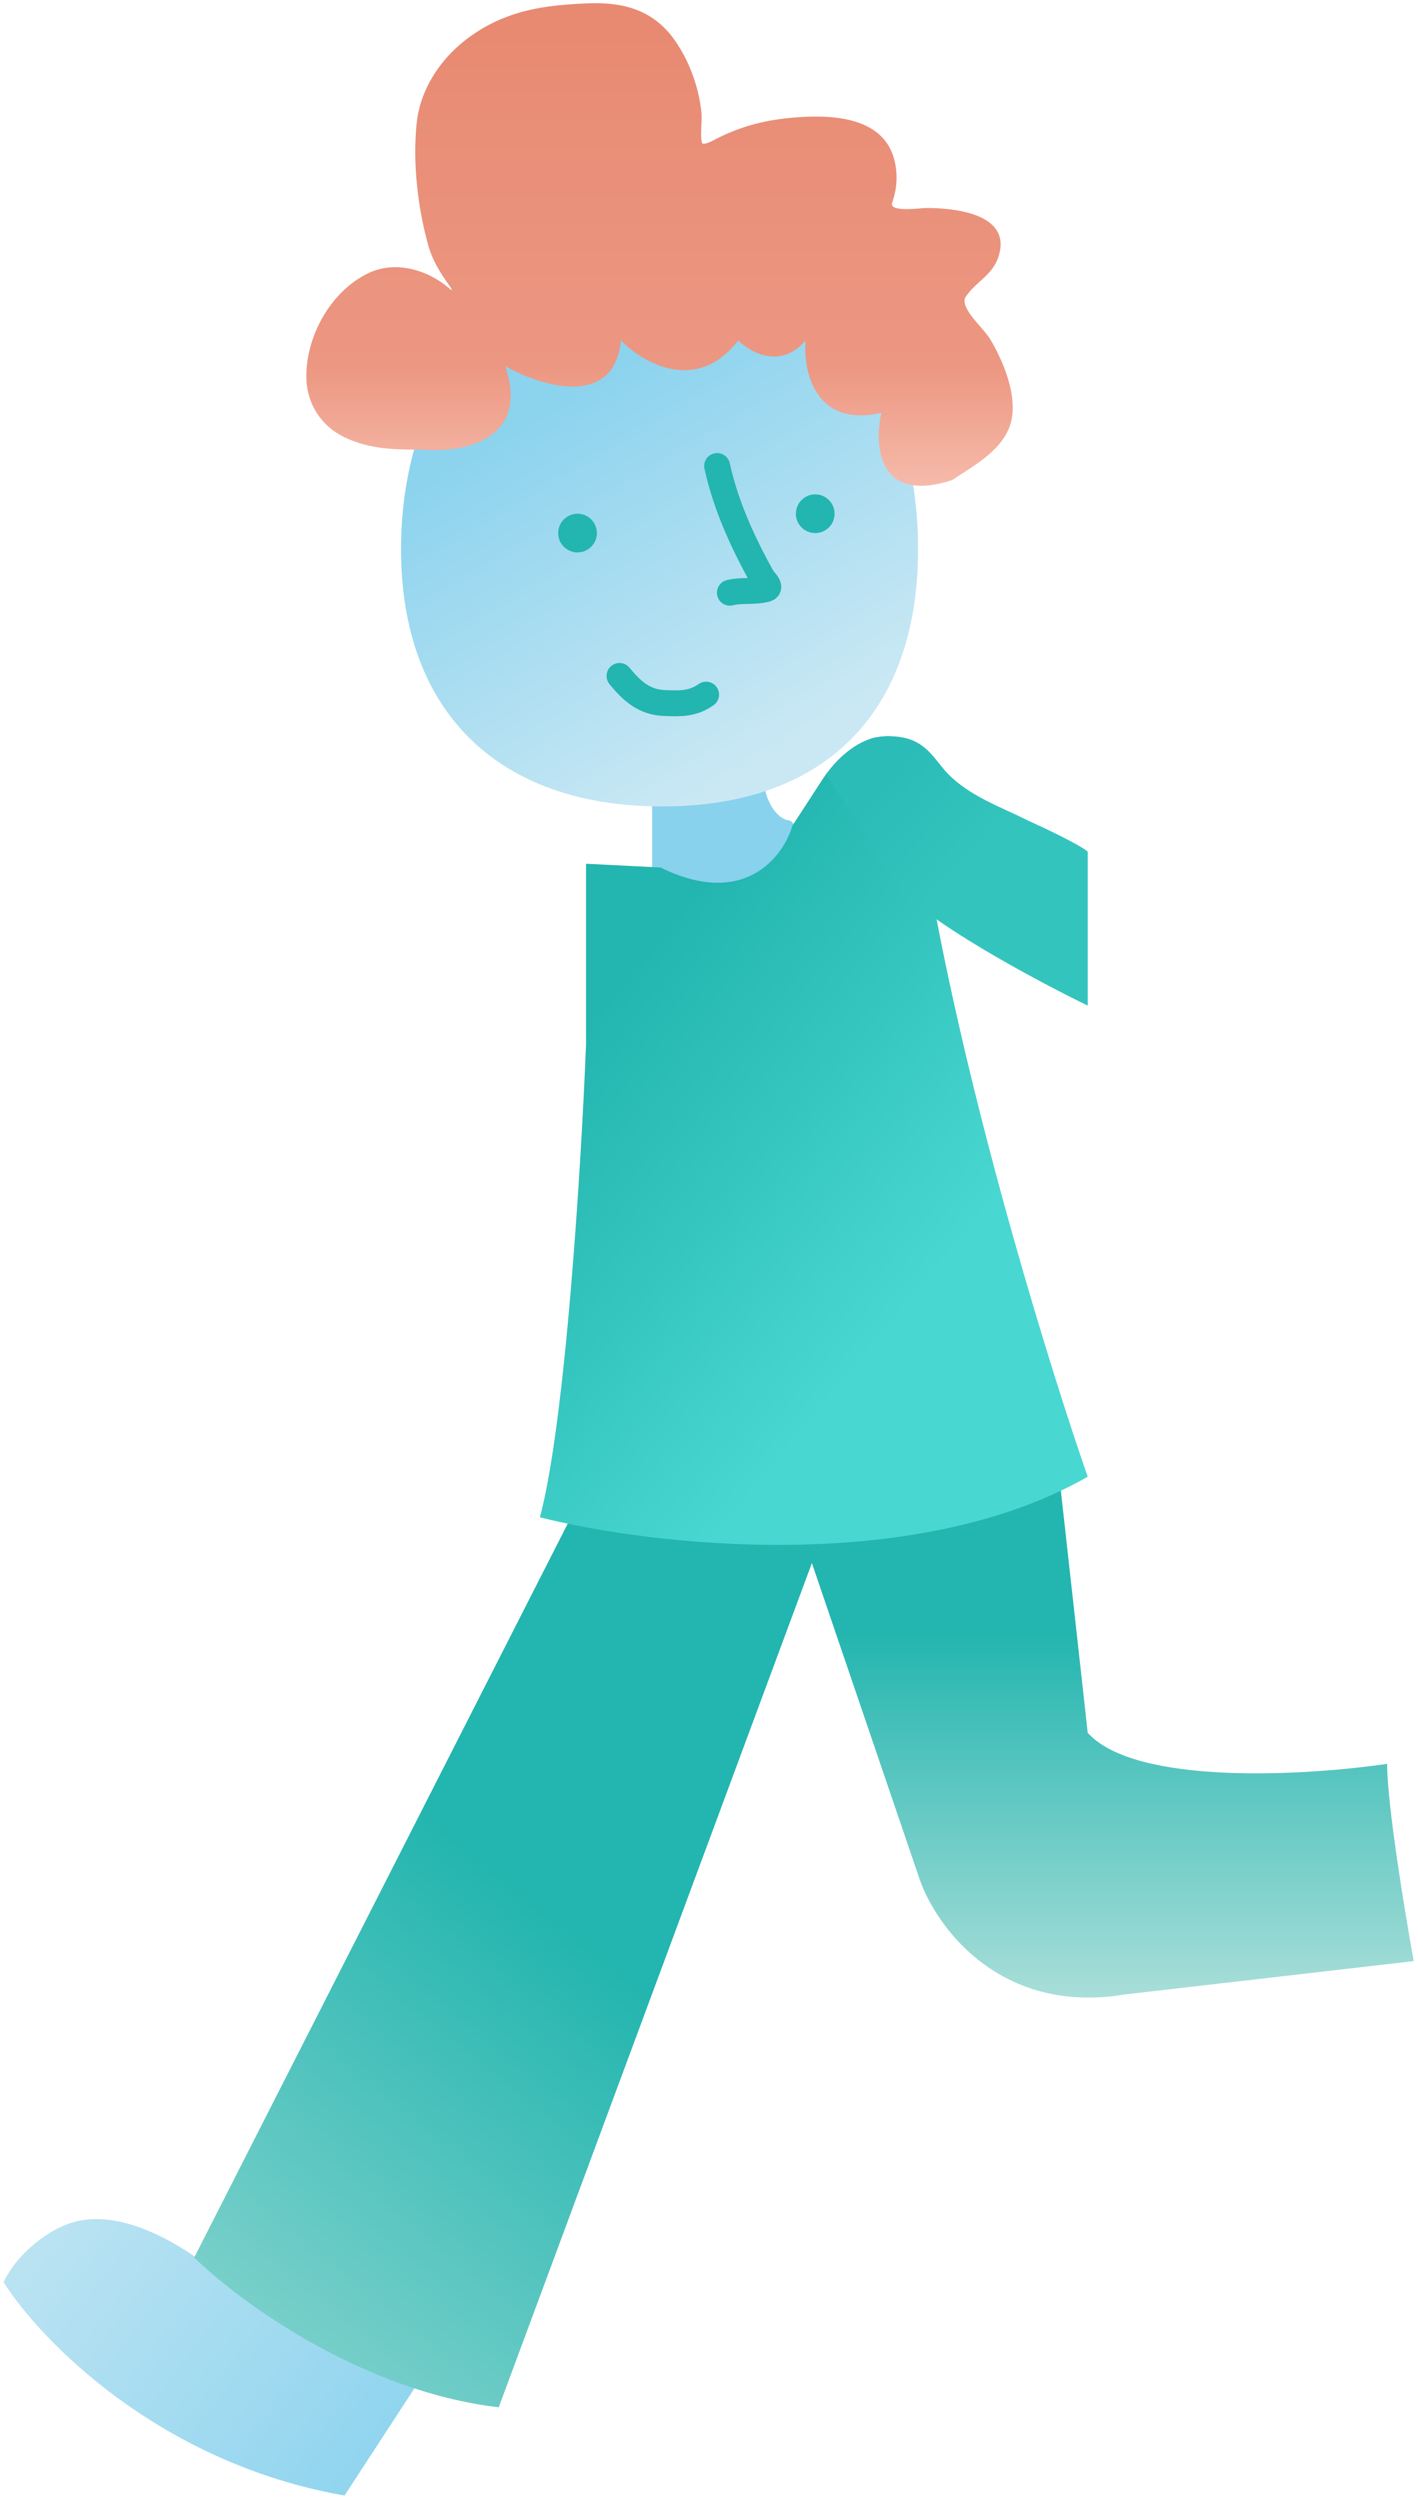 <svg width="219" height="386" viewBox="0 0 219 386" fill="none" xmlns="http://www.w3.org/2000/svg">
<path d="M101.715 134.614V122.637L116.703 118.666C116.984 125.417 120.101 127.456 121.625 127.632C118.461 138.179 107.502 137.15 101.715 134.614Z" fill="#88D2EE" stroke="#88D2EE" stroke-width="2" stroke-linecap="round" stroke-linejoin="round"/>
<path d="M141.792 84.763C141.792 109.975 127.458 124.504 102.246 124.504C77.034 124.504 61.938 109.975 61.938 84.763C61.938 59.551 77.034 39.113 102.246 39.113C127.458 39.113 141.792 59.551 141.792 84.763Z" fill="url(#paint0_linear)"/>
<circle cx="89.195" cy="82.3" r="2.988" fill="#23B5AF"/>
<circle cx="125.906" cy="79.313" r="2.988" fill="#23B5AF"/>
<path d="M112.722 91.507C114.562 91.047 116.524 91.439 118.374 90.925C119.235 90.686 117.919 89.537 117.704 89.147C114.689 83.691 112.075 77.988 110.754 71.947" stroke="#23B5AF" stroke-width="4" stroke-linecap="round" stroke-linejoin="round"/>
<path d="M95.68 104.356C97.578 106.676 99.475 108.414 102.614 108.537C105.113 108.635 106.971 108.698 109.053 107.241" stroke="#23B5AF" stroke-width="4" stroke-linecap="round" stroke-linejoin="round"/>
<path d="M65.389 69.415H65.541C71.315 69.922 81.9 68.057 78.048 56.543C83.554 59.631 94.834 63.158 95.9 52.559C99.267 56.028 107.604 60.886 114.018 52.559C115.884 54.437 120.573 57.066 124.41 52.559C124.021 57.262 125.821 66.082 136.134 63.737C134.98 68.761 135.551 77.871 147.06 74.113C150.253 71.984 154.379 69.79 155.872 66.007C157.513 61.849 155.066 56.005 153.047 52.559C151.969 50.718 149.65 48.956 149.025 46.925C148.934 46.63 148.947 46.125 149.117 45.865C150.744 43.377 153.415 42.519 154.306 39.31C156.069 32.964 147.382 32.11 143.084 32.11C142.2 32.11 137.27 32.834 137.787 31.312C138.326 29.726 138.563 28.245 138.432 26.553C137.764 17.932 128.725 17.564 122.036 18.201C117.833 18.601 114.199 19.588 110.461 21.517C110.34 21.58 108.508 22.638 108.388 21.978C108.106 20.423 108.491 18.736 108.311 17.157C107.871 13.293 106.428 9.366 104.197 6.196C100.935 1.561 96.31 0.287 90.779 0.516C84.239 0.786 78.725 1.523 73.232 5.198C68.544 8.334 64.919 13.354 64.343 19.091C63.734 25.164 64.495 31.895 66.109 37.775C66.793 40.268 68.032 42.174 69.502 44.238C69.83 44.7 69.915 44.984 69.409 44.545C66.09 41.659 61.106 40.179 56.944 42.15C51.016 44.958 47.147 52.069 47.318 58.469C47.423 62.396 49.641 65.786 53.152 67.481C57.16 69.416 61.075 69.416 65.389 69.415Z" fill="url(#paint1_linear)"/>
<path d="M142.022 290.105L121.488 229.873L162.898 221.659L167.992 267.518C175.353 275.731 201.886 274.134 214.233 272.309C214.233 278.606 216.971 295.238 218.34 302.768L173.85 307.901C154.411 311.186 144.532 297.406 142.022 290.105Z" fill="url(#paint2_linear)"/>
<path d="M9.661 343.681C19.408 339.25 32.674 349.465 38.089 355.126C43.498 357.362 57.638 365.096 64.032 368.683L53.211 385.276C24.546 380.274 6.158 361.229 0.547 352.331C2.855 347.522 7.585 344.56 9.661 343.681Z" fill="url(#paint3_linear)"/>
<path d="M29.992 348.534L93.243 224.308L130.167 228.448L77.025 371.654C55.768 369.17 36.813 355.206 29.992 348.534Z" fill="url(#paint4_linear)"/>
<path d="M83.387 234.248C87.358 219.397 89.79 179.422 90.51 161.291V133.35L102.02 133.93C114.935 140.288 120.979 132.274 122.386 127.472L127.077 120.253C131.403 113.804 136.392 113.283 138.428 113.804L143.992 138.411C150.343 173.292 162.638 212.663 167.992 227.988C141.049 243.356 100.362 238.565 83.387 234.248Z" fill="url(#paint5_linear)"/>
<path d="M134.974 113.879C131.774 114.828 129.972 116.748 127.578 119.498L138.188 136.316C142.334 141.89 159.784 151.264 167.991 155.254V131.49C166.869 130.469 161.383 127.86 158.78 126.684C154.546 124.566 149.809 122.942 146.434 119.498C143.86 116.871 142.554 112.697 134.974 113.879Z" fill="url(#paint6_linear)"/>
<defs>
<linearGradient id="paint0_linear" x1="75.494" y1="46.504" x2="117.494" y2="117.504" gradientUnits="userSpaceOnUse">
<stop stop-color="#88D2EE"/>
<stop offset="0.224" stop-color="#8CD3EE"/>
<stop offset="1" stop-color="#CAE8F4"/>
</linearGradient>
<linearGradient id="paint1_linear" x1="101.862" y1="0.49" x2="101.862" y2="74.999" gradientUnits="userSpaceOnUse">
<stop stop-color="#E88971"/>
<stop offset="0.752" stop-color="#EC9782"/>
<stop offset="1" stop-color="#F6BAAA"/>
</linearGradient>
<linearGradient id="paint2_linear" x1="169.914" y1="221.659" x2="169.914" y2="308.399" gradientUnits="userSpaceOnUse">
<stop offset="0.349" stop-color="#23B5AF"/>
<stop offset="1" stop-color="#A9DED9"/>
</linearGradient>
<linearGradient id="paint3_linear" x1="63.992" y1="392.004" x2="-19.508" y2="328.504" gradientUnits="userSpaceOnUse">
<stop stop-color="#88D2EE"/>
<stop offset="1" stop-color="#CFEAF4"/>
</linearGradient>
<linearGradient id="paint4_linear" x1="118.492" y1="248.004" x2="5.992" y2="386.504" gradientUnits="userSpaceOnUse">
<stop offset="0.323" stop-color="#23B5AF"/>
<stop offset="1" stop-color="#A9DED9"/>
</linearGradient>
<linearGradient id="paint5_linear" x1="109.992" y1="113.504" x2="210.908" y2="196.926" gradientUnits="userSpaceOnUse">
<stop offset="0.103" stop-color="#23B5AF"/>
<stop offset="0.609" stop-color="#49D7D1"/>
</linearGradient>
<linearGradient id="paint6_linear" x1="132.99" y1="116.504" x2="166.49" y2="147.504" gradientUnits="userSpaceOnUse">
<stop offset="0.12" stop-color="#2CBCB7"/>
<stop offset="0.515" stop-color="#34C4BE"/>
<stop offset="0.992" stop-color="#34C4BE"/>
</linearGradient>
</defs>
</svg>
